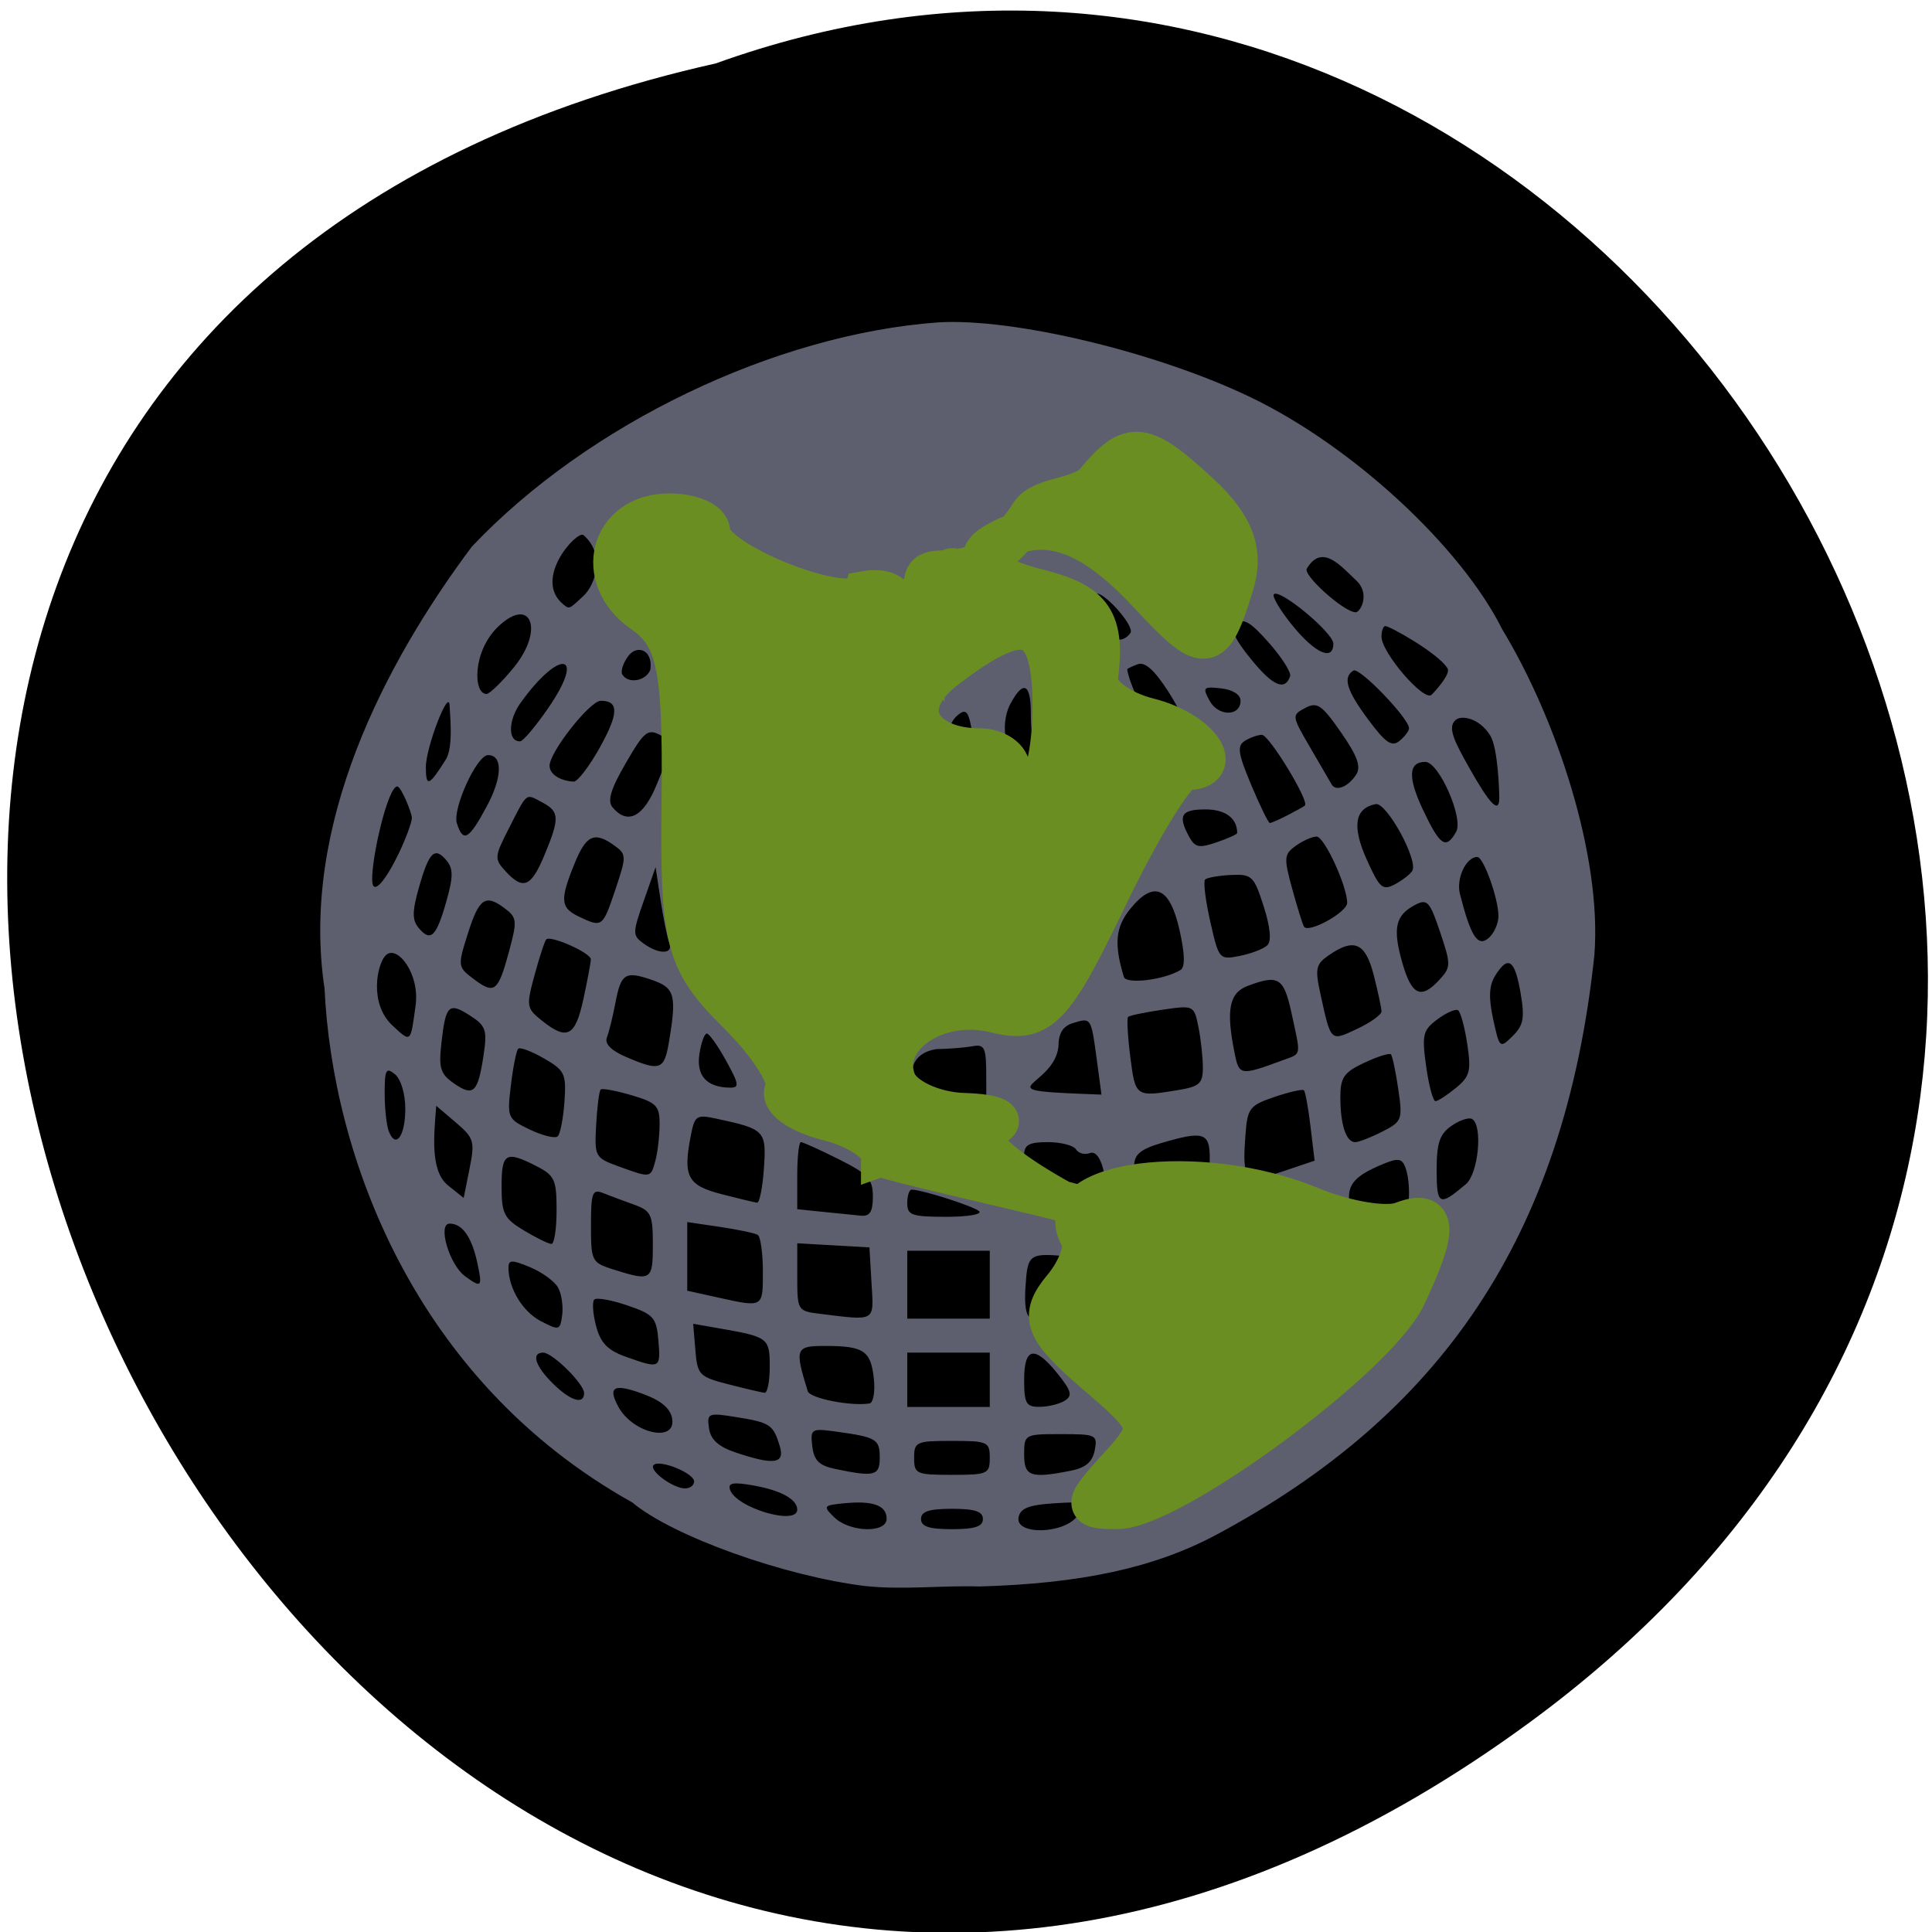 <svg xmlns="http://www.w3.org/2000/svg" viewBox="0 0 256 256"><g color="#000"><path d="M 205.08,1023.89 C 51.53,1143.02 -107.87,846.34 82.23,802.95 201.95,758.49 318.87,935.6 205.08,1023.89 z" transform="matrix(1 0 -0.068 0.995 67.21 -790.53)"/></g><g transform="matrix(0.928 0 0 0.924 9.72 11.08)"><path d="m 113.18 215.47 c -11.679 -1.426 -27.599 -7.152 -33.38 -12.01 -31.26 -17.53 -42.827 -49.944 -43.934 -73.69 -3.513 -23.415 8.633 -46.708 21.03 -63.37 16.582 -17.595 43.31 -30.466 66.59 -32.16 c 10.772 -0.66 31.27 4.281 44.67 10.766 14.481 7.01 29.959 21.361 35.871 33.26 7.688 12.739 14.263 32.446 13.153 46.704 -4.282 40.666 -22.17 66.08 -54.06 83.17 -8.763 4.687 -19.15 6.958 -33.739 7.376 -5.373 -0.177 -10.848 0.517 -16.199 -0.054 z m 2.945 -9.663 c 0 -1.907 -1.919 -2.622 -5.983 -2.229 -3.076 0.298 -3.145 0.391 -1.496 2.02 2.189 2.157 7.479 2.308 7.479 0.213 z m 13.745 0.031 c 0 -1.082 -1.145 -1.461 -4.418 -1.461 -3.273 0 -4.418 0.379 -4.418 1.461 0 1.082 1.145 1.461 4.418 1.461 3.273 0 4.418 -0.379 4.418 -1.461 z m 13.551 -0.542 c 1.214 -1.928 1.086 -1.992 -3.437 -1.704 -3.547 0.225 -4.777 0.716 -5.02 2 -0.508 2.651 6.765 2.395 8.46 -0.299 z m -40.06 -0.799 c 0 -1.476 -2.316 -2.762 -6.239 -3.464 -2.908 -0.52 -3.686 -0.381 -3.359 0.603 0.865 2.6 9.598 5.203 9.598 2.86 z m -14.726 -4.04 c 0 -1.196 -4.926 -3.205 -5.78 -2.358 -0.747 0.741 2.755 3.356 4.495 3.356 0.707 0 1.285 -0.449 1.285 -0.998 z m 26.507 -3.415 c 0 -2.652 -0.475 -2.937 -6.196 -3.73 -3.591 -0.497 -3.729 -0.412 -3.436 2.103 0.236 2.023 0.979 2.763 3.251 3.241 5.638 1.186 6.381 0.998 6.381 -1.615 z m 15.708 0.031 c 0 -2.302 -0.295 -2.434 -5.4 -2.434 -5.105 0 -5.4 0.133 -5.4 2.434 0 2.302 0.295 2.434 5.4 2.434 5.105 0 5.4 -0.133 5.4 -2.434 z m 11.564 1.845 c 2.121 -0.421 3.102 -1.258 3.423 -2.921 0.429 -2.225 0.209 -2.332 -4.814 -2.332 -5.194 0 -5.264 0.039 -5.264 2.921 0 3.148 0.918 3.47 6.655 2.331 z m -41.551 -3.549 c -0.934 -3.067 -1.376 -3.364 -6.173 -4.138 -4.063 -0.656 -4.239 -0.584 -3.927 1.604 0.231 1.616 1.339 2.633 3.763 3.452 5.531 1.871 7.117 1.641 6.337 -0.919 z m -15.35 -3.859 c -0.213 -1.465 -1.5 -2.601 -4.02 -3.549 -4.287 -1.613 -5.253 -1.145 -3.675 1.78 2.054 3.807 8.195 5.219 7.692 1.769 z m 28.795 -5.717 c -0.419 -4.058 -1.409 -4.753 -6.793 -4.772 -4.431 -0.016 -4.556 0.29 -2.654 6.496 0.312 1.017 6.121 2.174 8.809 1.755 0.54 -0.084 0.827 -1.65 0.638 -3.479 z m 16.543 0.082 v -3.895 h -5.891 h -5.891 v 3.895 v 3.895 h 5.891 h 5.891 z m 10.706 2.999 c 1.132 -0.711 0.956 -1.397 -0.982 -3.826 -3.307 -4.146 -4.815 -3.887 -4.815 0.827 0 3.395 0.284 3.893 2.209 3.88 1.215 -0.008 2.83 -0.405 3.588 -0.881 z m -68.63 -1.096 c 0 -1.322 -4.513 -5.798 -5.846 -5.798 -1.742 0 -1.141 1.923 1.383 4.426 2.524 2.504 4.463 3.1 4.463 1.372 z m 26.507 -3.785 c 0 -4.112 -0.194 -4.26 -7.184 -5.49 l -3.748 -0.66 l 0.312 3.772 c 0.296 3.576 0.542 3.832 4.73 4.911 2.43 0.626 4.749 1.174 5.154 1.217 0.405 0.043 0.736 -1.645 0.736 -3.751 z m -15.894 -3.717 c -0.277 -3.325 -0.674 -3.778 -4.439 -5.069 -2.274 -0.78 -4.397 -1.156 -4.719 -0.837 -0.322 0.319 -0.209 2.02 0.251 3.78 0.636 2.433 1.648 3.49 4.228 4.415 4.918 1.762 5.01 1.715 4.679 -2.288 z m -14.344 -7.652 c -0.501 -0.888 -2.297 -2.193 -3.99 -2.899 -2.592 -1.081 -3.078 -1.071 -3.078 0.066 0 2.963 2.02 6.311 4.618 7.673 2.63 1.376 2.758 1.339 3.053 -0.894 0.17 -1.282 -0.102 -3.058 -0.603 -3.946 z m 44.771 -0.625 l -0.297 -5.112 l -5.154 -0.294 l -5.154 -0.294 v 4.858 c 0 4.751 0.07 4.867 3.191 5.251 8.131 1 7.742 1.232 7.414 -4.408 z m 16.884 0.243 v -4.869 h -5.891 h -5.891 v 4.869 v 4.869 h 5.891 h 5.891 z m 9.185 2.254 c 2.641 -3.282 3.806 -6.119 2.564 -6.246 -6.157 -0.631 -6.336 -0.516 -6.649 4.28 -0.347 5.307 0.909 5.912 4.085 1.966 z m -41.583 -4.144 c 0 -2.646 -0.331 -5.01 -0.736 -5.261 -0.405 -0.247 -2.835 -0.761 -5.4 -1.142 l -4.663 -0.692 v 4.922 v 4.922 l 4.172 0.927 c 6.745 1.498 6.627 1.564 6.627 -3.676 z m -40.778 -1.275 c -0.796 -3.691 -2.14 -5.599 -3.943 -5.599 -1.771 0 -0.052 5.9 2.199 7.547 2.372 1.735 2.506 1.585 1.744 -1.948 z m 25.07 -2.583 c 0 -4.323 -0.255 -4.865 -2.7 -5.743 -1.485 -0.533 -3.473 -1.28 -4.418 -1.66 -1.512 -0.608 -1.718 -0.051 -1.718 4.628 0 5.144 0.105 5.353 3.191 6.334 5.426 1.726 5.645 1.588 5.645 -3.56 z m -13.745 -4.939 c 0 -4.379 -0.278 -4.986 -2.897 -6.33 -4.357 -2.235 -4.958 -1.882 -4.958 2.911 0 3.915 0.349 4.608 3.191 6.326 1.755 1.061 3.522 1.931 3.927 1.933 0.405 0.002 0.736 -2.176 0.736 -4.84 z m 121.14 1.356 c 0.756 -1.953 0.767 -5.65 0.023 -7.573 -0.469 -1.212 -1.051 -1.282 -3.191 -0.387 -4.408 1.845 -5.339 3.153 -4.605 6.471 0.586 2.646 1.082 3.03 3.924 3.03 2.061 0 3.472 -0.565 3.849 -1.54 z m -75.981 -3.312 c 0 -2.505 -0.671 -3.242 -4.876 -5.356 -2.682 -1.348 -5.112 -2.451 -5.4 -2.451 -0.288 0 -0.524 2.165 -0.524 4.81 v 4.81 l 3.682 0.382 c 2.025 0.21 4.455 0.456 5.4 0.546 1.289 0.123 1.718 -0.561 1.718 -2.741 z m 15.168 2.095 c -0.854 -0.741 -8.176 -3.086 -9.637 -3.086 -0.342 0 -0.622 0.876 -0.622 1.948 0 1.72 0.655 1.948 5.596 1.948 3.078 0 5.176 -0.364 4.663 -0.81 z m 17.221 -0.64 c 1.637 -1.957 0.464 -8.4 -1.401 -7.69 -0.735 0.28 -1.629 0.041 -1.985 -0.531 -0.356 -0.572 -2.168 -1.04 -4.03 -1.04 -2.689 0 -3.378 0.385 -3.378 1.89 0 1.04 0.442 2.161 0.982 2.492 0.54 0.331 0.982 1.891 0.982 3.466 0 2.677 0.249 2.864 3.807 2.864 2.174 0 4.327 -0.622 5.02 -1.45 z m -47.946 -5.483 c 0.37 -5.418 0.157 -5.644 -6.721 -7.128 -2.979 -0.642 -3.166 -0.509 -3.772 2.7 -1.061 5.611 -0.37 6.87 4.461 8.118 2.425 0.626 4.698 1.174 5.05 1.217 0.353 0.043 0.795 -2.165 0.982 -4.907 z m 100.23 2.252 c 1.786 -1.521 2.445 -8.391 0.896 -9.341 -0.452 -0.277 -1.777 0.16 -2.945 0.972 -1.696 1.178 -2.124 2.457 -2.124 6.346 0 5.077 0.374 5.259 4.172 2.023 z m -144.22 -8.844 l -2.799 -2.396 c -0.282 3.9 -0.95 9.255 1.651 11.392 l 2.269 1.822 l 0.84 -4.211 c 0.779 -3.907 0.637 -4.384 -1.96 -6.607 z m 103.97 9.01 c 3.405 -0.558 3.682 -0.85 3.682 -3.884 0 -3.702 -0.88 -3.973 -7 -2.153 -2.894 0.86 -3.795 1.631 -3.795 3.246 0 3.542 0.749 3.835 7.118 2.791 z m 18.07 -8.403 c -0.32 -2.678 -0.744 -5.03 -0.943 -5.227 -0.199 -0.197 -2.09 0.232 -4.203 0.955 -3.573 1.222 -3.863 1.603 -4.149 5.471 -0.487 6.592 -0.049 7.02 5.29 5.22 l 4.586 -1.55 z m -93.55 4.89 c 0.326 -1.205 0.598 -3.546 0.605 -5.202 0.012 -2.685 -0.422 -3.14 -4.01 -4.206 -2.212 -0.657 -4.196 -1.023 -4.408 -0.813 -0.212 0.21 -0.5 2.491 -0.641 5.069 -0.248 4.55 -0.155 4.723 3.181 5.941 4.642 1.694 4.599 1.7 5.272 -0.789 z m -35.706 -7.485 c 0 -2.117 -0.634 -4.24 -1.473 -4.931 -1.268 -1.044 -1.473 -0.665 -1.473 2.722 0 2.164 0.267 4.625 0.594 5.469 0.993 2.567 2.352 0.683 2.352 -3.261 z m 22.725 -0.994 c 0.278 -4.01 0.055 -4.483 -2.913 -6.203 -1.768 -1.024 -3.428 -1.65 -3.69 -1.391 -0.261 0.259 -0.732 2.619 -1.045 5.244 -0.557 4.663 -0.494 4.809 2.73 6.357 1.815 0.871 3.596 1.303 3.958 0.958 0.362 -0.344 0.794 -2.579 0.959 -4.966 z m 116.78 4.289 c 2.821 -1.447 2.92 -1.711 2.28 -6.086 -0.368 -2.515 -0.839 -4.762 -1.046 -4.992 -0.208 -0.23 -1.918 0.311 -3.801 1.201 -2.929 1.385 -3.424 2.103 -3.424 4.964 0 3.931 0.822 6.425 2.117 6.425 0.509 0 2.252 -0.681 3.874 -1.513 z m -56.55 -7.738 c 0 -4.341 -0.213 -4.83 -1.964 -4.506 -1.08 0.2 -3.399 0.386 -5.154 0.414 -4.64 0.729 -3.956 5.04 -2.491 8.843 3.355 0.8 6.04 0.348 9.609 0.117 z m 67.07 1.463 c 1.995 -1.649 2.192 -2.425 1.605 -6.309 -0.368 -2.436 -0.962 -4.608 -1.32 -4.828 -0.358 -0.219 -1.683 0.374 -2.946 1.318 -2.077 1.554 -2.229 2.194 -1.599 6.74 0.383 2.763 0.986 5.01 1.341 4.991 0.354 -0.018 1.668 -0.879 2.919 -1.913 z m -138.86 -4.601 c 0.556 -3.669 0.355 -4.286 -1.869 -5.731 -3.074 -1.998 -3.517 -1.589 -4.131 3.818 -0.42 3.692 -0.167 4.52 1.793 5.882 2.774 1.927 3.402 1.335 4.207 -3.969 z m 87.56 0.477 c -0.801 -5.99 -0.795 -5.981 -3.425 -5.153 -1.425 0.449 -2.037 1.464 -2.037 3.378 -0.659 5.707 -10.247 6.197 2.826 6.737 l 3.317 0.133 z m 11.473 4.47 c 3.212 -0.527 3.682 -0.944 3.682 -3.276 0 -1.47 -0.284 -4.082 -0.632 -5.805 -0.628 -3.112 -0.662 -3.128 -5.154 -2.465 -2.487 0.367 -4.686 0.826 -4.887 1.019 -0.2 0.193 -0.058 2.781 0.316 5.752 0.719 5.712 0.765 5.744 6.675 4.775 z m -64.39 -4.236 c -1.17 -2.138 -2.409 -3.891 -2.752 -3.895 -0.344 -0.005 -0.822 1.326 -1.063 2.956 -0.456 3.08 1.032 4.738 4.307 4.797 1.443 0.026 1.385 -0.43 -0.491 -3.857 z m 79.6 -0.114 c 2.58 -0.957 2.491 -0.44 1.146 -6.663 -1.113 -5.147 -1.855 -5.619 -6.236 -3.967 -2.682 1.011 -3.157 3.43 -1.9 9.666 0.652 3.232 0.816 3.255 6.99 0.964 z m -87.76 -2.572 c 1.123 -6.739 0.842 -7.77 -2.428 -8.901 -3.839 -1.327 -4.417 -0.956 -5.233 3.36 -0.363 1.918 -0.902 4.116 -1.199 4.882 -0.354 0.915 0.594 1.883 2.757 2.814 4.832 2.081 5.432 1.869 6.103 -2.156 z m 121.59 -7.08 c -0.821 -4.773 -1.776 -5.41 -3.626 -2.419 -0.868 1.404 -0.946 3.14 -0.281 6.219 0.907 4.198 0.955 4.24 2.791 2.419 1.552 -1.539 1.74 -2.59 1.116 -6.219 z m -157.77 1.872 c 0.642 -4.627 -2.661 -8.813 -4.26 -7.227 -1.225 1.215 -2.426 6.872 0.929 10.04 2.754 2.599 2.601 2.453 3.331 -2.812 z m 137.92 0.829 c 0 -0.467 -0.494 -2.796 -1.098 -5.175 -1.192 -4.695 -2.793 -5.411 -6.436 -2.881 -1.849 1.285 -1.98 1.908 -1.174 5.599 1.501 6.875 1.388 6.768 5.241 4.946 1.907 -0.902 3.467 -2.022 3.467 -2.489 z m -113.96 -1.759 c 0.585 -2.704 1.063 -5.28 1.063 -5.725 0 -0.907 -5.728 -3.477 -6.358 -2.852 -0.223 0.221 -0.975 2.515 -1.671 5.098 -1.211 4.493 -1.166 4.777 1.036 6.546 3.605 2.896 4.772 2.292 5.931 -3.068 z m -10.574 -7 c 1.14 -4.245 1.086 -4.731 -0.679 -6.05 -2.767 -2.073 -3.652 -1.441 -5.284 3.771 -1.428 4.562 -1.412 4.673 0.956 6.448 2.912 2.182 3.414 1.764 5.01 -4.166 z m 132.83 4.188 c 1.628 -1.784 1.632 -2.161 0.075 -6.81 -1.483 -4.43 -1.842 -4.818 -3.59 -3.89 -2.802 1.487 -3.209 3.327 -1.822 8.241 1.339 4.744 2.686 5.365 5.337 2.459 z m -36.982 -1.385 c 0.664 -0.407 0.614 -2.305 -0.151 -5.718 -1.389 -6.204 -3.682 -7.191 -7.04 -3.034 -2.107 2.607 -2.334 5.04 -0.912 9.746 0.334 1.106 5.767 0.439 8.105 -0.994 z m 12.394 -3.543 c 0.606 -0.601 0.415 -2.605 -0.532 -5.581 -1.383 -4.348 -1.68 -4.634 -4.667 -4.492 -1.754 0.083 -3.418 0.378 -3.697 0.655 -0.279 0.277 0.053 2.987 0.737 6.02 1.228 5.443 1.286 5.51 4.229 4.926 1.641 -0.326 3.409 -1.014 3.929 -1.529 z m -85.41 -0.389 c -0.29 -0.75 -0.846 -3.489 -1.236 -6.086 l -0.709 -4.723 l -1.701 4.865 c -1.606 4.594 -1.607 4.934 -0.018 6.086 2.25 1.632 4.319 1.551 3.664 -0.142 z m 118.4 -3.799 c 0 -2.503 -2.129 -8.47 -3.02 -8.47 -1.6 0 -3.041 3.08 -2.479 5.3 1.534 6.06 2.525 7.623 4.045 6.372 0.801 -0.659 1.456 -2.1 1.456 -3.201 z m -150.22 -2.109 c 0.99 -3.506 0.994 -4.697 0.023 -5.857 -1.694 -2.025 -2.497 -1.24 -3.933 3.846 -0.99 3.506 -0.994 4.697 -0.023 5.857 1.694 2.025 2.497 1.24 3.933 -3.846 z m 128.62 0.219 c 0 -2.405 -3.259 -9.502 -4.364 -9.502 -0.633 0 -1.973 0.596 -2.978 1.325 -1.677 1.216 -1.72 1.715 -0.527 6.086 0.715 2.619 1.477 5.089 1.694 5.488 0.574 1.056 6.174 -2.025 6.174 -3.397 z m -104.5 -1.872 c 1.612 -4.815 1.608 -5.085 -0.109 -6.33 -2.876 -2.086 -4.049 -1.55 -5.729 2.615 -2.09 5.182 -1.997 6.299 0.63 7.556 3.341 1.598 3.402 1.553 5.208 -3.841 z m 113.79 -2.703 c 0.921 -1.478 -3.664 -9.889 -5.224 -9.584 -2.987 0.585 -3.404 3.173 -1.28 7.936 1.825 4.093 2.276 4.497 3.998 3.583 1.068 -0.567 2.195 -1.438 2.505 -1.935 z m -123.91 -2.263 c 2.203 -5.314 2.162 -6.255 -0.33 -7.578 -2.402 -1.275 -2.057 -1.549 -4.772 3.789 -2.043 4.02 -2.066 4.325 -0.459 6.086 2.519 2.761 3.659 2.289 5.561 -2.298 z m -18.925 -5.342 c 0.014 -0.669 -1.534 -4.512 -2.088 -4.512 -1.327 0 -3.68 10.18 -3.58 13.468 0.074 2.426 2.059 -0.23 3.783 -3.843 1.022 -2.142 1.87 -4.443 1.884 -5.112 z m 117.84 2.175 c 0 -2.137 -1.674 -3.393 -4.523 -3.393 -3.483 0 -3.992 0.85 -2.343 3.906 0.84 1.557 1.427 1.679 3.927 0.815 1.617 -0.559 2.939 -1.157 2.939 -1.328 z m 31.26 -0.168 c 1.099 -1.948 -2.451 -10.04 -4.404 -10.04 -2.418 0 -2.517 2.235 -0.306 6.917 2.423 5.132 3.263 5.689 4.71 3.124 z m -138.4 -3.677 c 2.223 -4.156 2.299 -7.337 0.176 -7.337 -1.612 0 -5.117 7.712 -4.451 9.793 0.9 2.812 1.704 2.35 4.275 -2.456 z m 114.32 1.295 c 1.179 -0.608 2.299 -1.236 2.487 -1.395 0.692 -0.584 -5.107 -10.158 -6.144 -10.144 -0.589 0.008 -1.685 0.4 -2.435 0.872 -1.132 0.711 -0.976 1.783 0.917 6.315 1.254 3 2.449 5.458 2.656 5.458 0.206 0 1.34 -0.498 2.519 -1.106 z m -90.03 -4.489 c 1.018 -2.541 1.989 -4.922 2.157 -5.29 0.168 -0.368 -0.592 -1.145 -1.688 -1.727 -1.779 -0.944 -2.307 -0.512 -4.922 4.03 -2.169 3.767 -2.655 5.414 -1.874 6.348 2.153 2.574 4.435 1.362 6.327 -3.36 z m 99.86 -1.378 c 0.706 -1.11 0.135 -2.682 -2.191 -6.03 -2.75 -3.964 -3.393 -4.403 -5.112 -3.49 -1.934 1.027 -1.922 1.121 0.683 5.606 1.458 2.509 2.848 4.913 3.091 5.343 0.612 1.086 2.389 0.369 3.529 -1.425 z m 20.415 3.395 c -0.002 -0.906 -0.177 -7.156 -1.291 -8.968 -1.529 -2.487 -4.148 -3.02 -5 -2.173 -0.854 0.847 -0.55 2.177 1.239 5.426 2.331 4.233 5.061 8.954 5.05 5.715 z m -150.41 -5.545 c 1.124 -1.804 0.551 -6.667 0.532 -7.675 -0.053 -2.756 -3.386 5.932 -3.392 8.764 -0.007 2.947 0.455 2.771 2.86 -1.089 z m 21.951 -1.652 c 2.738 -4.924 2.783 -6.753 0.166 -6.753 -1.547 0 -7.311 7.344 -7.311 9.316 0 1.198 1.436 2.151 3.436 2.279 0.54 0.034 2.209 -2.144 3.709 -4.841 z m 62.17 0.47 c -0.328 -0.847 -0.596 -3.257 -0.596 -5.356 0 -4.338 -1.054 -4.885 -2.883 -1.497 -1.781 3.301 -0.516 8.393 2.084 8.393 1.412 0 1.817 -0.448 1.395 -1.54 z m -9.135 -3.594 c -0.428 -2.162 -0.804 -2.478 -1.888 -1.585 -1.689 1.39 -1.766 4.459 -0.127 5.055 1.9 0.691 2.6 -0.514 2.01 -3.47 z m 62.54 0.321 c 0 -1.42 -7.079 -8.808 -7.936 -8.283 -1.565 0.959 -0.99 2.852 2.154 7.092 2.442 3.294 3.326 3.893 4.418 2.994 0.751 -0.618 1.365 -1.429 1.365 -1.803 z m -122.88 -2.954 c 5.402 -7.9 1.678 -8.575 -3.967 -0.719 -1.809 2.518 -1.853 5.598 -0.079 5.54 0.422 -0.014 2.243 -2.183 4.046 -4.82 z m 90.88 3.04 c 0.285 -0.457 -0.779 -2.859 -2.363 -5.338 -1.99 -3.112 -3.347 -4.329 -4.387 -3.933 -0.828 0.315 -1.499 0.636 -1.491 0.712 0.204 1.926 3.01 7.871 4.02 8.501 1.747 1.097 3.562 1.122 4.225 0.058 z m -10.22 -1.546 c 0 -0.236 -0.442 -0.7 -0.982 -1.031 -0.54 -0.331 -0.982 -0.138 -0.982 0.429 0.449 1.25 1.144 1.073 1.964 0.602 z m 18.16 -2.505 c 0 -0.865 -1.116 -1.574 -2.773 -1.762 -2.556 -0.29 -2.685 -0.153 -1.652 1.763 1.237 2.293 4.425 2.293 4.425 0 z m 29.56 -4.622 c -1.281 -2.157 -8.254 -6.076 -8.88 -6.076 -0.305 0 -0.554 0.683 -0.554 1.518 0 2.301 6.086 9.39 7.153 8.332 0.513 -0.509 2.757 -2.972 2.281 -3.773 z m -133.3 -0.177 c 4.392 -5.421 2.389 -10.322 -2.294 -5.786 -3.653 3.539 -3.548 9.624 -1.633 9.624 0.45 0 2.217 -1.727 3.927 -3.838 z m 110.82 1.284 c 0.18 -0.534 -1.191 -2.698 -3.047 -4.808 -2.589 -2.944 -3.647 -3.573 -4.551 -2.702 -0.91 0.877 -0.442 2.042 2.062 5.134 3.076 3.796 4.808 4.54 5.535 2.376 z m -91.35 -0.92 c 0.41 -2.819 -1.859 -3.674 -3.141 -1.982 -0.756 1.016 -1.142 2.221 -0.858 2.678 0.856 1.373 3.367 0.936 3.999 -0.696 z m 97.52 -3.748 c 0 -1.548 -7.641 -7.921 -8.489 -7.08 -0.299 0.297 0.899 2.322 2.664 4.499 3.229 3.986 5.825 5.136 5.825 2.581 z m -28.967 -1.534 c 0.648 -1.04 -4.198 -6.388 -5.04 -5.558 -0.709 0.704 2.445 6.523 3.535 6.523 0.494 0 1.169 -0.435 1.5 -0.966 z m -78.1 -14.03 c -0.864 -0.757 -7.32 6.265 -2.891 9.931 0.86 0.712 0.804 0.767 2.935 -1.258 1.614 -1.534 3.126 -5.894 -0.044 -8.673 z m 110.31 6.48 c -2.068 -1.906 -4.794 -5.37 -7 -1.716 -0.814 0.807 5.3 6.343 6.966 6.307 0.666 -0.015 2.103 -2.684 0.035 -4.591 z" opacity="0.6" fill="#9c9fb9"/><g fill="#6b8e23" stroke="#6b8e23" stroke-width="5.818"><path d="m 115.37 153.78 c 0 -1.752 -3.435 -4.047 -7.634 -5.101 -4.199 -1.054 -6.929 -3.058 -6.07 -4.454 0.863 -1.396 -2.165 -6.272 -6.729 -10.835 -7.583 -7.583 -8.275 -10.241 -8.04 -30.877 0.212 -18.949 -0.69 -23.24 -5.61 -26.687 -7.084 -4.962 -4.623 -14.15 3.788 -14.15 3.188 0 5.797 1.157 5.797 2.571 0 4.422 20.748 12.514 22.06 8.579 6.089 -1.073 4.249 3.749 8.563 8.379 v -9.409 c 0 -4.753 7.07 2.525 15.187 -10.119 1.634 -2.545 7.214 -2.067 9.311 -4.593 4.997 -6.02 6.72 -5.815 14.864 1.772 4.859 4.527 6.242 8.285 4.79 13.01 -3.076 10.02 -3.926 10.1 -12.23 1.143 -8.127 -8.765 -14.958 -11.425 -22.14 -6.879 -3.477 2.2 -0.019 4.756 6.459 6.382 7.894 1.981 9.569 4.502 8.51 12.806 -0.262 2.057 3.02 4.618 7.293 5.691 7.119 1.787 11.12 7.411 5.271 7.411 -1.375 0 -6.435 8.235 -11.245 18.299 -7.722 16.16 -9.586 18.09 -15.914 16.5 -8.411 -2.111 -16.636 3.567 -14.234 9.827 0.922 2.403 5.319 4.478 9.77 4.611 4.451 0.133 6.215 0.989 3.919 1.902 -8.158 2.953 24.954 18.394 11.869 11.159 -4.799 -1.381 -27.528 -6.378 -27.599 -6.939 z m 24.498 -64.55 c 0 -13.744 -4.832 -13.403 -15.307 -5.349 -7.454 5.731 -3.315 11.473 4.77 11.473 2.427 0 4.413 1.378 4.413 3.062 0 1.684 1.378 3.062 3.062 3.062 1.684 0 3.062 -5.512 3.062 -12.249 z m -13.219 -18.947 c -3.225 -3.698 -1.917 7.387 -0.242 5.869 1.018 -1.018 1.126 -3.659 0.242 -5.869 z"/><path d="m 149.23 198.4 c 5.212 -5.759 5.094 -6.249 -3.254 -13.429 -7.358 -6.329 -8.06 -8.177 -4.671 -12.262 2.196 -2.645 3.329 -5.904 2.519 -7.241 -4.896 -8.08 16.985 -10.992 32.862 -4.378 4.922 2.05 10.779 3.03 13.01 2.168 4.998 -1.918 5.134 0.886 0.519 10.667 -4.128 8.748 -33.455 30.452 -41.15 30.452 -4.906 0 -4.896 -0.393 0.158 -5.977 z"/></g></g></svg>
